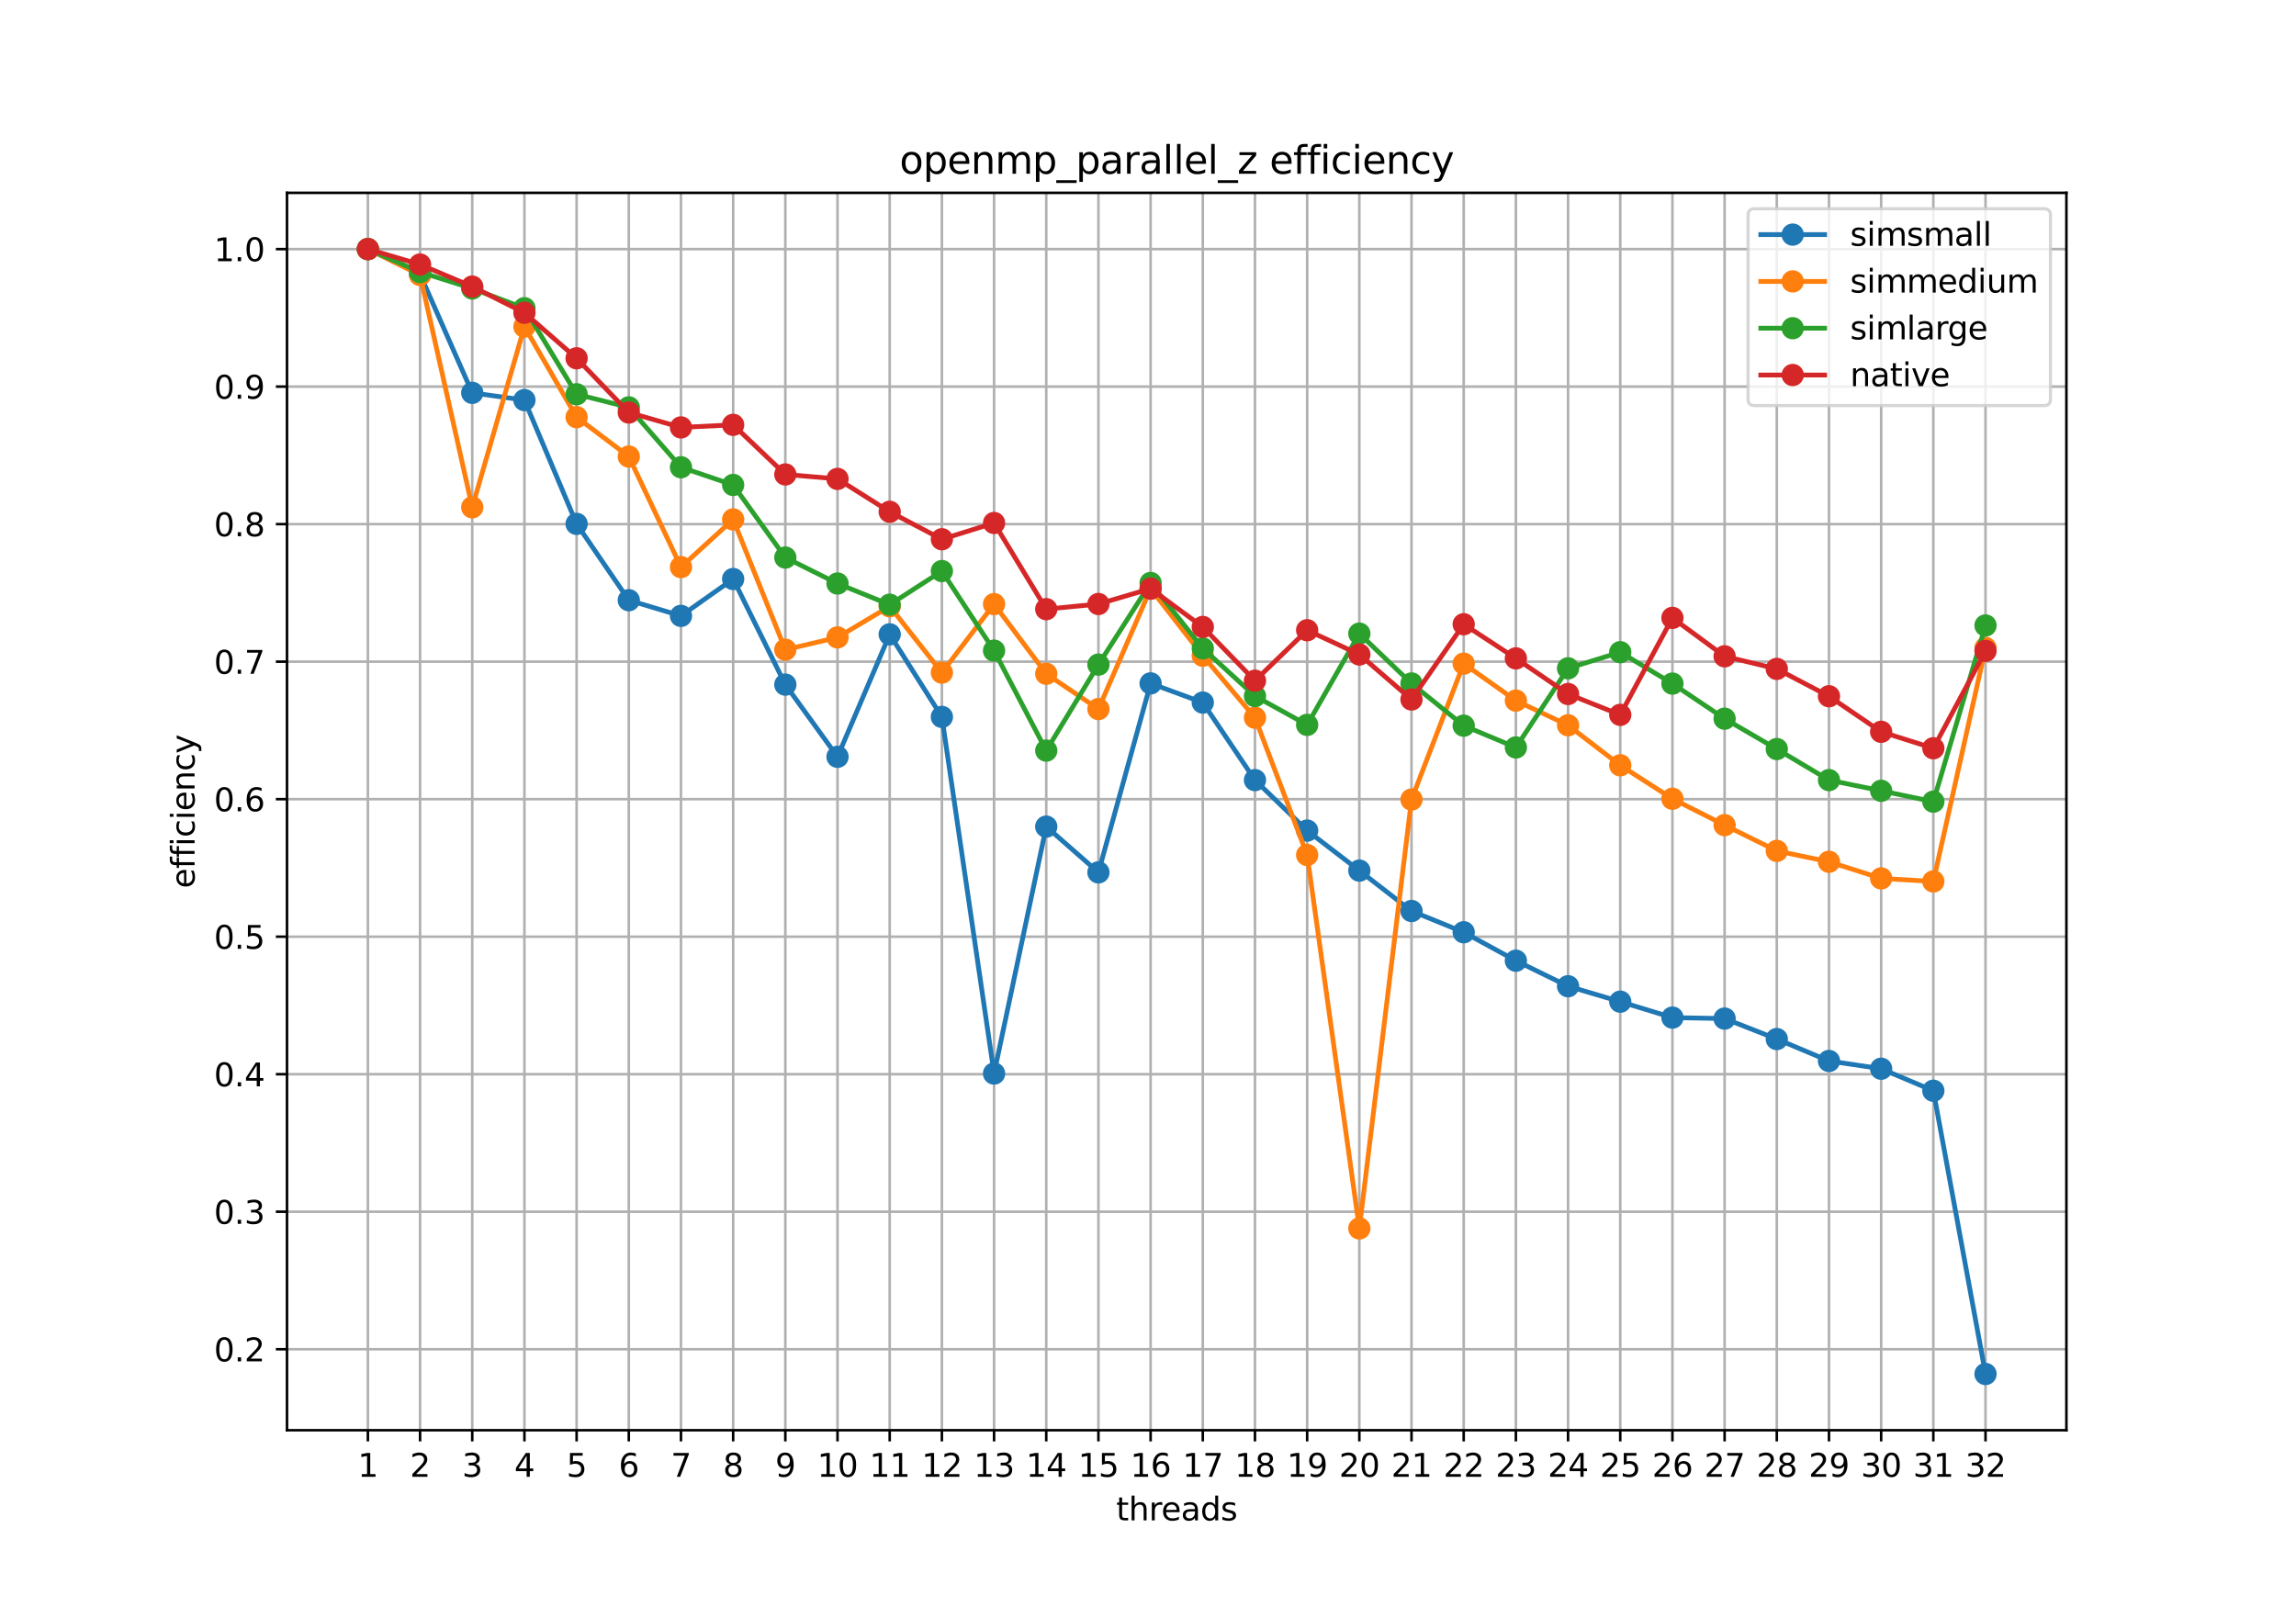<?xml version="1.0" encoding="utf-8" standalone="no"?>
<!DOCTYPE svg PUBLIC "-//W3C//DTD SVG 1.1//EN"
  "http://www.w3.org/Graphics/SVG/1.1/DTD/svg11.dtd">
<svg xmlns:xlink="http://www.w3.org/1999/xlink" width="720pt" height="504pt" viewBox="0 0 720 504" xmlns="http://www.w3.org/2000/svg" version="1.1">
 <defs>
  <style type="text/css">*{stroke-linejoin: round; stroke-linecap: butt}</style>
 </defs>
 <g id="figure_1">
  <g id="patch_1">
   <path d="M 0 504 
L 720 504 
L 720 0 
L 0 0 
z
" style="fill: #ffffff"/>
  </g>
  <g id="axes_1">
   <g id="patch_2">
    <path d="M 90 448.56 
L 648 448.56 
L 648 60.48 
L 90 60.48 
z
" style="fill: #ffffff"/>
   </g>
   <g id="matplotlib.axis_1">
    <g id="xtick_1">
     <g id="line2d_1">
      <path d="M 115.364 448.56 
L 115.364 60.48 
" clip-path="url(#p478e86d574)" style="fill: none; stroke: #b0b0b0; stroke-width: 0.8; stroke-linecap: square"/>
     </g>
     <g id="line2d_2">
      <defs>
       <path id="m0711bedc54" d="M 0 0 
L 0 3.5 
" style="stroke: #000000; stroke-width: 0.8"/>
      </defs>
      <g>
       <use xlink:href="#m0711bedc54" x="115.364" y="448.56" style="stroke: #000000; stroke-width: 0.8"/>
      </g>
     </g>
     <g id="text_1">
      <!-- 1 -->
      <g transform="translate(112.182 463.158)scale(0.1 -0.1)">
       <defs>
        <path id="DejaVuSans-31" d="M 794 531 
L 1825 531 
L 1825 4091 
L 703 3866 
L 703 4441 
L 1819 4666 
L 2450 4666 
L 2450 531 
L 3481 531 
L 3481 0 
L 794 0 
L 794 531 
z
" transform="scale(0.016)"/>
       </defs>
       <use xlink:href="#DejaVuSans-31"/>
      </g>
     </g>
    </g>
    <g id="xtick_2">
     <g id="line2d_3">
      <path d="M 131.727 448.56 
L 131.727 60.48 
" clip-path="url(#p478e86d574)" style="fill: none; stroke: #b0b0b0; stroke-width: 0.8; stroke-linecap: square"/>
     </g>
     <g id="line2d_4">
      <g>
       <use xlink:href="#m0711bedc54" x="131.727" y="448.56" style="stroke: #000000; stroke-width: 0.8"/>
      </g>
     </g>
     <g id="text_2">
      <!-- 2 -->
      <g transform="translate(128.546 463.158)scale(0.1 -0.1)">
       <defs>
        <path id="DejaVuSans-32" d="M 1228 531 
L 3431 531 
L 3431 0 
L 469 0 
L 469 531 
Q 828 903 1448 1529 
Q 2069 2156 2228 2338 
Q 2531 2678 2651 2914 
Q 2772 3150 2772 3378 
Q 2772 3750 2511 3984 
Q 2250 4219 1831 4219 
Q 1534 4219 1204 4116 
Q 875 4013 500 3803 
L 500 4441 
Q 881 4594 1212 4672 
Q 1544 4750 1819 4750 
Q 2544 4750 2975 4387 
Q 3406 4025 3406 3419 
Q 3406 3131 3298 2873 
Q 3191 2616 2906 2266 
Q 2828 2175 2409 1742 
Q 1991 1309 1228 531 
z
" transform="scale(0.016)"/>
       </defs>
       <use xlink:href="#DejaVuSans-32"/>
      </g>
     </g>
    </g>
    <g id="xtick_3">
     <g id="line2d_5">
      <path d="M 148.091 448.56 
L 148.091 60.48 
" clip-path="url(#p478e86d574)" style="fill: none; stroke: #b0b0b0; stroke-width: 0.8; stroke-linecap: square"/>
     </g>
     <g id="line2d_6">
      <g>
       <use xlink:href="#m0711bedc54" x="148.091" y="448.56" style="stroke: #000000; stroke-width: 0.8"/>
      </g>
     </g>
     <g id="text_3">
      <!-- 3 -->
      <g transform="translate(144.91 463.158)scale(0.1 -0.1)">
       <defs>
        <path id="DejaVuSans-33" d="M 2597 2516 
Q 3050 2419 3304 2112 
Q 3559 1806 3559 1356 
Q 3559 666 3084 287 
Q 2609 -91 1734 -91 
Q 1441 -91 1130 -33 
Q 819 25 488 141 
L 488 750 
Q 750 597 1062 519 
Q 1375 441 1716 441 
Q 2309 441 2620 675 
Q 2931 909 2931 1356 
Q 2931 1769 2642 2001 
Q 2353 2234 1838 2234 
L 1294 2234 
L 1294 2753 
L 1863 2753 
Q 2328 2753 2575 2939 
Q 2822 3125 2822 3475 
Q 2822 3834 2567 4026 
Q 2313 4219 1838 4219 
Q 1578 4219 1281 4162 
Q 984 4106 628 3988 
L 628 4550 
Q 988 4650 1302 4700 
Q 1616 4750 1894 4750 
Q 2613 4750 3031 4423 
Q 3450 4097 3450 3541 
Q 3450 3153 3228 2886 
Q 3006 2619 2597 2516 
z
" transform="scale(0.016)"/>
       </defs>
       <use xlink:href="#DejaVuSans-33"/>
      </g>
     </g>
    </g>
    <g id="xtick_4">
     <g id="line2d_7">
      <path d="M 164.455 448.56 
L 164.455 60.48 
" clip-path="url(#p478e86d574)" style="fill: none; stroke: #b0b0b0; stroke-width: 0.8; stroke-linecap: square"/>
     </g>
     <g id="line2d_8">
      <g>
       <use xlink:href="#m0711bedc54" x="164.455" y="448.56" style="stroke: #000000; stroke-width: 0.8"/>
      </g>
     </g>
     <g id="text_4">
      <!-- 4 -->
      <g transform="translate(161.273 463.158)scale(0.1 -0.1)">
       <defs>
        <path id="DejaVuSans-34" d="M 2419 4116 
L 825 1625 
L 2419 1625 
L 2419 4116 
z
M 2253 4666 
L 3047 4666 
L 3047 1625 
L 3713 1625 
L 3713 1100 
L 3047 1100 
L 3047 0 
L 2419 0 
L 2419 1100 
L 313 1100 
L 313 1709 
L 2253 4666 
z
" transform="scale(0.016)"/>
       </defs>
       <use xlink:href="#DejaVuSans-34"/>
      </g>
     </g>
    </g>
    <g id="xtick_5">
     <g id="line2d_9">
      <path d="M 180.818 448.56 
L 180.818 60.48 
" clip-path="url(#p478e86d574)" style="fill: none; stroke: #b0b0b0; stroke-width: 0.8; stroke-linecap: square"/>
     </g>
     <g id="line2d_10">
      <g>
       <use xlink:href="#m0711bedc54" x="180.818" y="448.56" style="stroke: #000000; stroke-width: 0.8"/>
      </g>
     </g>
     <g id="text_5">
      <!-- 5 -->
      <g transform="translate(177.637 463.158)scale(0.1 -0.1)">
       <defs>
        <path id="DejaVuSans-35" d="M 691 4666 
L 3169 4666 
L 3169 4134 
L 1269 4134 
L 1269 2991 
Q 1406 3038 1543 3061 
Q 1681 3084 1819 3084 
Q 2600 3084 3056 2656 
Q 3513 2228 3513 1497 
Q 3513 744 3044 326 
Q 2575 -91 1722 -91 
Q 1428 -91 1123 -41 
Q 819 9 494 109 
L 494 744 
Q 775 591 1075 516 
Q 1375 441 1709 441 
Q 2250 441 2565 725 
Q 2881 1009 2881 1497 
Q 2881 1984 2565 2268 
Q 2250 2553 1709 2553 
Q 1456 2553 1204 2497 
Q 953 2441 691 2322 
L 691 4666 
z
" transform="scale(0.016)"/>
       </defs>
       <use xlink:href="#DejaVuSans-35"/>
      </g>
     </g>
    </g>
    <g id="xtick_6">
     <g id="line2d_11">
      <path d="M 197.182 448.56 
L 197.182 60.48 
" clip-path="url(#p478e86d574)" style="fill: none; stroke: #b0b0b0; stroke-width: 0.8; stroke-linecap: square"/>
     </g>
     <g id="line2d_12">
      <g>
       <use xlink:href="#m0711bedc54" x="197.182" y="448.56" style="stroke: #000000; stroke-width: 0.8"/>
      </g>
     </g>
     <g id="text_6">
      <!-- 6 -->
      <g transform="translate(194.001 463.158)scale(0.1 -0.1)">
       <defs>
        <path id="DejaVuSans-36" d="M 2113 2584 
Q 1688 2584 1439 2293 
Q 1191 2003 1191 1497 
Q 1191 994 1439 701 
Q 1688 409 2113 409 
Q 2538 409 2786 701 
Q 3034 994 3034 1497 
Q 3034 2003 2786 2293 
Q 2538 2584 2113 2584 
z
M 3366 4563 
L 3366 3988 
Q 3128 4100 2886 4159 
Q 2644 4219 2406 4219 
Q 1781 4219 1451 3797 
Q 1122 3375 1075 2522 
Q 1259 2794 1537 2939 
Q 1816 3084 2150 3084 
Q 2853 3084 3261 2657 
Q 3669 2231 3669 1497 
Q 3669 778 3244 343 
Q 2819 -91 2113 -91 
Q 1303 -91 875 529 
Q 447 1150 447 2328 
Q 447 3434 972 4092 
Q 1497 4750 2381 4750 
Q 2619 4750 2861 4703 
Q 3103 4656 3366 4563 
z
" transform="scale(0.016)"/>
       </defs>
       <use xlink:href="#DejaVuSans-36"/>
      </g>
     </g>
    </g>
    <g id="xtick_7">
     <g id="line2d_13">
      <path d="M 213.545 448.56 
L 213.545 60.48 
" clip-path="url(#p478e86d574)" style="fill: none; stroke: #b0b0b0; stroke-width: 0.8; stroke-linecap: square"/>
     </g>
     <g id="line2d_14">
      <g>
       <use xlink:href="#m0711bedc54" x="213.545" y="448.56" style="stroke: #000000; stroke-width: 0.8"/>
      </g>
     </g>
     <g id="text_7">
      <!-- 7 -->
      <g transform="translate(210.364 463.158)scale(0.1 -0.1)">
       <defs>
        <path id="DejaVuSans-37" d="M 525 4666 
L 3525 4666 
L 3525 4397 
L 1831 0 
L 1172 0 
L 2766 4134 
L 525 4134 
L 525 4666 
z
" transform="scale(0.016)"/>
       </defs>
       <use xlink:href="#DejaVuSans-37"/>
      </g>
     </g>
    </g>
    <g id="xtick_8">
     <g id="line2d_15">
      <path d="M 229.909 448.56 
L 229.909 60.48 
" clip-path="url(#p478e86d574)" style="fill: none; stroke: #b0b0b0; stroke-width: 0.8; stroke-linecap: square"/>
     </g>
     <g id="line2d_16">
      <g>
       <use xlink:href="#m0711bedc54" x="229.909" y="448.56" style="stroke: #000000; stroke-width: 0.8"/>
      </g>
     </g>
     <g id="text_8">
      <!-- 8 -->
      <g transform="translate(226.728 463.158)scale(0.1 -0.1)">
       <defs>
        <path id="DejaVuSans-38" d="M 2034 2216 
Q 1584 2216 1326 1975 
Q 1069 1734 1069 1313 
Q 1069 891 1326 650 
Q 1584 409 2034 409 
Q 2484 409 2743 651 
Q 3003 894 3003 1313 
Q 3003 1734 2745 1975 
Q 2488 2216 2034 2216 
z
M 1403 2484 
Q 997 2584 770 2862 
Q 544 3141 544 3541 
Q 544 4100 942 4425 
Q 1341 4750 2034 4750 
Q 2731 4750 3128 4425 
Q 3525 4100 3525 3541 
Q 3525 3141 3298 2862 
Q 3072 2584 2669 2484 
Q 3125 2378 3379 2068 
Q 3634 1759 3634 1313 
Q 3634 634 3220 271 
Q 2806 -91 2034 -91 
Q 1263 -91 848 271 
Q 434 634 434 1313 
Q 434 1759 690 2068 
Q 947 2378 1403 2484 
z
M 1172 3481 
Q 1172 3119 1398 2916 
Q 1625 2713 2034 2713 
Q 2441 2713 2670 2916 
Q 2900 3119 2900 3481 
Q 2900 3844 2670 4047 
Q 2441 4250 2034 4250 
Q 1625 4250 1398 4047 
Q 1172 3844 1172 3481 
z
" transform="scale(0.016)"/>
       </defs>
       <use xlink:href="#DejaVuSans-38"/>
      </g>
     </g>
    </g>
    <g id="xtick_9">
     <g id="line2d_17">
      <path d="M 246.273 448.56 
L 246.273 60.48 
" clip-path="url(#p478e86d574)" style="fill: none; stroke: #b0b0b0; stroke-width: 0.8; stroke-linecap: square"/>
     </g>
     <g id="line2d_18">
      <g>
       <use xlink:href="#m0711bedc54" x="246.273" y="448.56" style="stroke: #000000; stroke-width: 0.8"/>
      </g>
     </g>
     <g id="text_9">
      <!-- 9 -->
      <g transform="translate(243.091 463.158)scale(0.1 -0.1)">
       <defs>
        <path id="DejaVuSans-39" d="M 703 97 
L 703 672 
Q 941 559 1184 500 
Q 1428 441 1663 441 
Q 2288 441 2617 861 
Q 2947 1281 2994 2138 
Q 2813 1869 2534 1725 
Q 2256 1581 1919 1581 
Q 1219 1581 811 2004 
Q 403 2428 403 3163 
Q 403 3881 828 4315 
Q 1253 4750 1959 4750 
Q 2769 4750 3195 4129 
Q 3622 3509 3622 2328 
Q 3622 1225 3098 567 
Q 2575 -91 1691 -91 
Q 1453 -91 1209 -44 
Q 966 3 703 97 
z
M 1959 2075 
Q 2384 2075 2632 2365 
Q 2881 2656 2881 3163 
Q 2881 3666 2632 3958 
Q 2384 4250 1959 4250 
Q 1534 4250 1286 3958 
Q 1038 3666 1038 3163 
Q 1038 2656 1286 2365 
Q 1534 2075 1959 2075 
z
" transform="scale(0.016)"/>
       </defs>
       <use xlink:href="#DejaVuSans-39"/>
      </g>
     </g>
    </g>
    <g id="xtick_10">
     <g id="line2d_19">
      <path d="M 262.636 448.56 
L 262.636 60.48 
" clip-path="url(#p478e86d574)" style="fill: none; stroke: #b0b0b0; stroke-width: 0.8; stroke-linecap: square"/>
     </g>
     <g id="line2d_20">
      <g>
       <use xlink:href="#m0711bedc54" x="262.636" y="448.56" style="stroke: #000000; stroke-width: 0.8"/>
      </g>
     </g>
     <g id="text_10">
      <!-- 10 -->
      <g transform="translate(256.274 463.158)scale(0.1 -0.1)">
       <defs>
        <path id="DejaVuSans-30" d="M 2034 4250 
Q 1547 4250 1301 3770 
Q 1056 3291 1056 2328 
Q 1056 1369 1301 889 
Q 1547 409 2034 409 
Q 2525 409 2770 889 
Q 3016 1369 3016 2328 
Q 3016 3291 2770 3770 
Q 2525 4250 2034 4250 
z
M 2034 4750 
Q 2819 4750 3233 4129 
Q 3647 3509 3647 2328 
Q 3647 1150 3233 529 
Q 2819 -91 2034 -91 
Q 1250 -91 836 529 
Q 422 1150 422 2328 
Q 422 3509 836 4129 
Q 1250 4750 2034 4750 
z
" transform="scale(0.016)"/>
       </defs>
       <use xlink:href="#DejaVuSans-31"/>
       <use xlink:href="#DejaVuSans-30" x="63.623"/>
      </g>
     </g>
    </g>
    <g id="xtick_11">
     <g id="line2d_21">
      <path d="M 279 448.56 
L 279 60.48 
" clip-path="url(#p478e86d574)" style="fill: none; stroke: #b0b0b0; stroke-width: 0.8; stroke-linecap: square"/>
     </g>
     <g id="line2d_22">
      <g>
       <use xlink:href="#m0711bedc54" x="279" y="448.56" style="stroke: #000000; stroke-width: 0.8"/>
      </g>
     </g>
     <g id="text_11">
      <!-- 11 -->
      <g transform="translate(272.637 463.158)scale(0.1 -0.1)">
       <use xlink:href="#DejaVuSans-31"/>
       <use xlink:href="#DejaVuSans-31" x="63.623"/>
      </g>
     </g>
    </g>
    <g id="xtick_12">
     <g id="line2d_23">
      <path d="M 295.364 448.56 
L 295.364 60.48 
" clip-path="url(#p478e86d574)" style="fill: none; stroke: #b0b0b0; stroke-width: 0.8; stroke-linecap: square"/>
     </g>
     <g id="line2d_24">
      <g>
       <use xlink:href="#m0711bedc54" x="295.364" y="448.56" style="stroke: #000000; stroke-width: 0.8"/>
      </g>
     </g>
     <g id="text_12">
      <!-- 12 -->
      <g transform="translate(289.001 463.158)scale(0.1 -0.1)">
       <use xlink:href="#DejaVuSans-31"/>
       <use xlink:href="#DejaVuSans-32" x="63.623"/>
      </g>
     </g>
    </g>
    <g id="xtick_13">
     <g id="line2d_25">
      <path d="M 311.727 448.56 
L 311.727 60.48 
" clip-path="url(#p478e86d574)" style="fill: none; stroke: #b0b0b0; stroke-width: 0.8; stroke-linecap: square"/>
     </g>
     <g id="line2d_26">
      <g>
       <use xlink:href="#m0711bedc54" x="311.727" y="448.56" style="stroke: #000000; stroke-width: 0.8"/>
      </g>
     </g>
     <g id="text_13">
      <!-- 13 -->
      <g transform="translate(305.365 463.158)scale(0.1 -0.1)">
       <use xlink:href="#DejaVuSans-31"/>
       <use xlink:href="#DejaVuSans-33" x="63.623"/>
      </g>
     </g>
    </g>
    <g id="xtick_14">
     <g id="line2d_27">
      <path d="M 328.091 448.56 
L 328.091 60.48 
" clip-path="url(#p478e86d574)" style="fill: none; stroke: #b0b0b0; stroke-width: 0.8; stroke-linecap: square"/>
     </g>
     <g id="line2d_28">
      <g>
       <use xlink:href="#m0711bedc54" x="328.091" y="448.56" style="stroke: #000000; stroke-width: 0.8"/>
      </g>
     </g>
     <g id="text_14">
      <!-- 14 -->
      <g transform="translate(321.728 463.158)scale(0.1 -0.1)">
       <use xlink:href="#DejaVuSans-31"/>
       <use xlink:href="#DejaVuSans-34" x="63.623"/>
      </g>
     </g>
    </g>
    <g id="xtick_15">
     <g id="line2d_29">
      <path d="M 344.455 448.56 
L 344.455 60.48 
" clip-path="url(#p478e86d574)" style="fill: none; stroke: #b0b0b0; stroke-width: 0.8; stroke-linecap: square"/>
     </g>
     <g id="line2d_30">
      <g>
       <use xlink:href="#m0711bedc54" x="344.455" y="448.56" style="stroke: #000000; stroke-width: 0.8"/>
      </g>
     </g>
     <g id="text_15">
      <!-- 15 -->
      <g transform="translate(338.092 463.158)scale(0.1 -0.1)">
       <use xlink:href="#DejaVuSans-31"/>
       <use xlink:href="#DejaVuSans-35" x="63.623"/>
      </g>
     </g>
    </g>
    <g id="xtick_16">
     <g id="line2d_31">
      <path d="M 360.818 448.56 
L 360.818 60.48 
" clip-path="url(#p478e86d574)" style="fill: none; stroke: #b0b0b0; stroke-width: 0.8; stroke-linecap: square"/>
     </g>
     <g id="line2d_32">
      <g>
       <use xlink:href="#m0711bedc54" x="360.818" y="448.56" style="stroke: #000000; stroke-width: 0.8"/>
      </g>
     </g>
     <g id="text_16">
      <!-- 16 -->
      <g transform="translate(354.456 463.158)scale(0.1 -0.1)">
       <use xlink:href="#DejaVuSans-31"/>
       <use xlink:href="#DejaVuSans-36" x="63.623"/>
      </g>
     </g>
    </g>
    <g id="xtick_17">
     <g id="line2d_33">
      <path d="M 377.182 448.56 
L 377.182 60.48 
" clip-path="url(#p478e86d574)" style="fill: none; stroke: #b0b0b0; stroke-width: 0.8; stroke-linecap: square"/>
     </g>
     <g id="line2d_34">
      <g>
       <use xlink:href="#m0711bedc54" x="377.182" y="448.56" style="stroke: #000000; stroke-width: 0.8"/>
      </g>
     </g>
     <g id="text_17">
      <!-- 17 -->
      <g transform="translate(370.819 463.158)scale(0.1 -0.1)">
       <use xlink:href="#DejaVuSans-31"/>
       <use xlink:href="#DejaVuSans-37" x="63.623"/>
      </g>
     </g>
    </g>
    <g id="xtick_18">
     <g id="line2d_35">
      <path d="M 393.545 448.56 
L 393.545 60.48 
" clip-path="url(#p478e86d574)" style="fill: none; stroke: #b0b0b0; stroke-width: 0.8; stroke-linecap: square"/>
     </g>
     <g id="line2d_36">
      <g>
       <use xlink:href="#m0711bedc54" x="393.545" y="448.56" style="stroke: #000000; stroke-width: 0.8"/>
      </g>
     </g>
     <g id="text_18">
      <!-- 18 -->
      <g transform="translate(387.183 463.158)scale(0.1 -0.1)">
       <use xlink:href="#DejaVuSans-31"/>
       <use xlink:href="#DejaVuSans-38" x="63.623"/>
      </g>
     </g>
    </g>
    <g id="xtick_19">
     <g id="line2d_37">
      <path d="M 409.909 448.56 
L 409.909 60.48 
" clip-path="url(#p478e86d574)" style="fill: none; stroke: #b0b0b0; stroke-width: 0.8; stroke-linecap: square"/>
     </g>
     <g id="line2d_38">
      <g>
       <use xlink:href="#m0711bedc54" x="409.909" y="448.56" style="stroke: #000000; stroke-width: 0.8"/>
      </g>
     </g>
     <g id="text_19">
      <!-- 19 -->
      <g transform="translate(403.547 463.158)scale(0.1 -0.1)">
       <use xlink:href="#DejaVuSans-31"/>
       <use xlink:href="#DejaVuSans-39" x="63.623"/>
      </g>
     </g>
    </g>
    <g id="xtick_20">
     <g id="line2d_39">
      <path d="M 426.273 448.56 
L 426.273 60.48 
" clip-path="url(#p478e86d574)" style="fill: none; stroke: #b0b0b0; stroke-width: 0.8; stroke-linecap: square"/>
     </g>
     <g id="line2d_40">
      <g>
       <use xlink:href="#m0711bedc54" x="426.273" y="448.56" style="stroke: #000000; stroke-width: 0.8"/>
      </g>
     </g>
     <g id="text_20">
      <!-- 20 -->
      <g transform="translate(419.91 463.158)scale(0.1 -0.1)">
       <use xlink:href="#DejaVuSans-32"/>
       <use xlink:href="#DejaVuSans-30" x="63.623"/>
      </g>
     </g>
    </g>
    <g id="xtick_21">
     <g id="line2d_41">
      <path d="M 442.636 448.56 
L 442.636 60.48 
" clip-path="url(#p478e86d574)" style="fill: none; stroke: #b0b0b0; stroke-width: 0.8; stroke-linecap: square"/>
     </g>
     <g id="line2d_42">
      <g>
       <use xlink:href="#m0711bedc54" x="442.636" y="448.56" style="stroke: #000000; stroke-width: 0.8"/>
      </g>
     </g>
     <g id="text_21">
      <!-- 21 -->
      <g transform="translate(436.274 463.158)scale(0.1 -0.1)">
       <use xlink:href="#DejaVuSans-32"/>
       <use xlink:href="#DejaVuSans-31" x="63.623"/>
      </g>
     </g>
    </g>
    <g id="xtick_22">
     <g id="line2d_43">
      <path d="M 459 448.56 
L 459 60.48 
" clip-path="url(#p478e86d574)" style="fill: none; stroke: #b0b0b0; stroke-width: 0.8; stroke-linecap: square"/>
     </g>
     <g id="line2d_44">
      <g>
       <use xlink:href="#m0711bedc54" x="459" y="448.56" style="stroke: #000000; stroke-width: 0.8"/>
      </g>
     </g>
     <g id="text_22">
      <!-- 22 -->
      <g transform="translate(452.637 463.158)scale(0.1 -0.1)">
       <use xlink:href="#DejaVuSans-32"/>
       <use xlink:href="#DejaVuSans-32" x="63.623"/>
      </g>
     </g>
    </g>
    <g id="xtick_23">
     <g id="line2d_45">
      <path d="M 475.364 448.56 
L 475.364 60.48 
" clip-path="url(#p478e86d574)" style="fill: none; stroke: #b0b0b0; stroke-width: 0.8; stroke-linecap: square"/>
     </g>
     <g id="line2d_46">
      <g>
       <use xlink:href="#m0711bedc54" x="475.364" y="448.56" style="stroke: #000000; stroke-width: 0.8"/>
      </g>
     </g>
     <g id="text_23">
      <!-- 23 -->
      <g transform="translate(469.001 463.158)scale(0.1 -0.1)">
       <use xlink:href="#DejaVuSans-32"/>
       <use xlink:href="#DejaVuSans-33" x="63.623"/>
      </g>
     </g>
    </g>
    <g id="xtick_24">
     <g id="line2d_47">
      <path d="M 491.727 448.56 
L 491.727 60.48 
" clip-path="url(#p478e86d574)" style="fill: none; stroke: #b0b0b0; stroke-width: 0.8; stroke-linecap: square"/>
     </g>
     <g id="line2d_48">
      <g>
       <use xlink:href="#m0711bedc54" x="491.727" y="448.56" style="stroke: #000000; stroke-width: 0.8"/>
      </g>
     </g>
     <g id="text_24">
      <!-- 24 -->
      <g transform="translate(485.365 463.158)scale(0.1 -0.1)">
       <use xlink:href="#DejaVuSans-32"/>
       <use xlink:href="#DejaVuSans-34" x="63.623"/>
      </g>
     </g>
    </g>
    <g id="xtick_25">
     <g id="line2d_49">
      <path d="M 508.091 448.56 
L 508.091 60.48 
" clip-path="url(#p478e86d574)" style="fill: none; stroke: #b0b0b0; stroke-width: 0.8; stroke-linecap: square"/>
     </g>
     <g id="line2d_50">
      <g>
       <use xlink:href="#m0711bedc54" x="508.091" y="448.56" style="stroke: #000000; stroke-width: 0.8"/>
      </g>
     </g>
     <g id="text_25">
      <!-- 25 -->
      <g transform="translate(501.728 463.158)scale(0.1 -0.1)">
       <use xlink:href="#DejaVuSans-32"/>
       <use xlink:href="#DejaVuSans-35" x="63.623"/>
      </g>
     </g>
    </g>
    <g id="xtick_26">
     <g id="line2d_51">
      <path d="M 524.455 448.56 
L 524.455 60.48 
" clip-path="url(#p478e86d574)" style="fill: none; stroke: #b0b0b0; stroke-width: 0.8; stroke-linecap: square"/>
     </g>
     <g id="line2d_52">
      <g>
       <use xlink:href="#m0711bedc54" x="524.455" y="448.56" style="stroke: #000000; stroke-width: 0.8"/>
      </g>
     </g>
     <g id="text_26">
      <!-- 26 -->
      <g transform="translate(518.092 463.158)scale(0.1 -0.1)">
       <use xlink:href="#DejaVuSans-32"/>
       <use xlink:href="#DejaVuSans-36" x="63.623"/>
      </g>
     </g>
    </g>
    <g id="xtick_27">
     <g id="line2d_53">
      <path d="M 540.818 448.56 
L 540.818 60.48 
" clip-path="url(#p478e86d574)" style="fill: none; stroke: #b0b0b0; stroke-width: 0.8; stroke-linecap: square"/>
     </g>
     <g id="line2d_54">
      <g>
       <use xlink:href="#m0711bedc54" x="540.818" y="448.56" style="stroke: #000000; stroke-width: 0.8"/>
      </g>
     </g>
     <g id="text_27">
      <!-- 27 -->
      <g transform="translate(534.456 463.158)scale(0.1 -0.1)">
       <use xlink:href="#DejaVuSans-32"/>
       <use xlink:href="#DejaVuSans-37" x="63.623"/>
      </g>
     </g>
    </g>
    <g id="xtick_28">
     <g id="line2d_55">
      <path d="M 557.182 448.56 
L 557.182 60.48 
" clip-path="url(#p478e86d574)" style="fill: none; stroke: #b0b0b0; stroke-width: 0.8; stroke-linecap: square"/>
     </g>
     <g id="line2d_56">
      <g>
       <use xlink:href="#m0711bedc54" x="557.182" y="448.56" style="stroke: #000000; stroke-width: 0.8"/>
      </g>
     </g>
     <g id="text_28">
      <!-- 28 -->
      <g transform="translate(550.819 463.158)scale(0.1 -0.1)">
       <use xlink:href="#DejaVuSans-32"/>
       <use xlink:href="#DejaVuSans-38" x="63.623"/>
      </g>
     </g>
    </g>
    <g id="xtick_29">
     <g id="line2d_57">
      <path d="M 573.545 448.56 
L 573.545 60.48 
" clip-path="url(#p478e86d574)" style="fill: none; stroke: #b0b0b0; stroke-width: 0.8; stroke-linecap: square"/>
     </g>
     <g id="line2d_58">
      <g>
       <use xlink:href="#m0711bedc54" x="573.545" y="448.56" style="stroke: #000000; stroke-width: 0.8"/>
      </g>
     </g>
     <g id="text_29">
      <!-- 29 -->
      <g transform="translate(567.183 463.158)scale(0.1 -0.1)">
       <use xlink:href="#DejaVuSans-32"/>
       <use xlink:href="#DejaVuSans-39" x="63.623"/>
      </g>
     </g>
    </g>
    <g id="xtick_30">
     <g id="line2d_59">
      <path d="M 589.909 448.56 
L 589.909 60.48 
" clip-path="url(#p478e86d574)" style="fill: none; stroke: #b0b0b0; stroke-width: 0.8; stroke-linecap: square"/>
     </g>
     <g id="line2d_60">
      <g>
       <use xlink:href="#m0711bedc54" x="589.909" y="448.56" style="stroke: #000000; stroke-width: 0.8"/>
      </g>
     </g>
     <g id="text_30">
      <!-- 30 -->
      <g transform="translate(583.547 463.158)scale(0.1 -0.1)">
       <use xlink:href="#DejaVuSans-33"/>
       <use xlink:href="#DejaVuSans-30" x="63.623"/>
      </g>
     </g>
    </g>
    <g id="xtick_31">
     <g id="line2d_61">
      <path d="M 606.273 448.56 
L 606.273 60.48 
" clip-path="url(#p478e86d574)" style="fill: none; stroke: #b0b0b0; stroke-width: 0.8; stroke-linecap: square"/>
     </g>
     <g id="line2d_62">
      <g>
       <use xlink:href="#m0711bedc54" x="606.273" y="448.56" style="stroke: #000000; stroke-width: 0.8"/>
      </g>
     </g>
     <g id="text_31">
      <!-- 31 -->
      <g transform="translate(599.91 463.158)scale(0.1 -0.1)">
       <use xlink:href="#DejaVuSans-33"/>
       <use xlink:href="#DejaVuSans-31" x="63.623"/>
      </g>
     </g>
    </g>
    <g id="xtick_32">
     <g id="line2d_63">
      <path d="M 622.636 448.56 
L 622.636 60.48 
" clip-path="url(#p478e86d574)" style="fill: none; stroke: #b0b0b0; stroke-width: 0.8; stroke-linecap: square"/>
     </g>
     <g id="line2d_64">
      <g>
       <use xlink:href="#m0711bedc54" x="622.636" y="448.56" style="stroke: #000000; stroke-width: 0.8"/>
      </g>
     </g>
     <g id="text_32">
      <!-- 32 -->
      <g transform="translate(616.274 463.158)scale(0.1 -0.1)">
       <use xlink:href="#DejaVuSans-33"/>
       <use xlink:href="#DejaVuSans-32" x="63.623"/>
      </g>
     </g>
    </g>
    <g id="text_33">
     <!-- threads -->
     <g transform="translate(350.009 476.837)scale(0.1 -0.1)">
      <defs>
       <path id="DejaVuSans-74" d="M 1172 4494 
L 1172 3500 
L 2356 3500 
L 2356 3053 
L 1172 3053 
L 1172 1153 
Q 1172 725 1289 603 
Q 1406 481 1766 481 
L 2356 481 
L 2356 0 
L 1766 0 
Q 1100 0 847 248 
Q 594 497 594 1153 
L 594 3053 
L 172 3053 
L 172 3500 
L 594 3500 
L 594 4494 
L 1172 4494 
z
" transform="scale(0.016)"/>
       <path id="DejaVuSans-68" d="M 3513 2113 
L 3513 0 
L 2938 0 
L 2938 2094 
Q 2938 2591 2744 2837 
Q 2550 3084 2163 3084 
Q 1697 3084 1428 2787 
Q 1159 2491 1159 1978 
L 1159 0 
L 581 0 
L 581 4863 
L 1159 4863 
L 1159 2956 
Q 1366 3272 1645 3428 
Q 1925 3584 2291 3584 
Q 2894 3584 3203 3211 
Q 3513 2838 3513 2113 
z
" transform="scale(0.016)"/>
       <path id="DejaVuSans-72" d="M 2631 2963 
Q 2534 3019 2420 3045 
Q 2306 3072 2169 3072 
Q 1681 3072 1420 2755 
Q 1159 2438 1159 1844 
L 1159 0 
L 581 0 
L 581 3500 
L 1159 3500 
L 1159 2956 
Q 1341 3275 1631 3429 
Q 1922 3584 2338 3584 
Q 2397 3584 2469 3576 
Q 2541 3569 2628 3553 
L 2631 2963 
z
" transform="scale(0.016)"/>
       <path id="DejaVuSans-65" d="M 3597 1894 
L 3597 1613 
L 953 1613 
Q 991 1019 1311 708 
Q 1631 397 2203 397 
Q 2534 397 2845 478 
Q 3156 559 3463 722 
L 3463 178 
Q 3153 47 2828 -22 
Q 2503 -91 2169 -91 
Q 1331 -91 842 396 
Q 353 884 353 1716 
Q 353 2575 817 3079 
Q 1281 3584 2069 3584 
Q 2775 3584 3186 3129 
Q 3597 2675 3597 1894 
z
M 3022 2063 
Q 3016 2534 2758 2815 
Q 2500 3097 2075 3097 
Q 1594 3097 1305 2825 
Q 1016 2553 972 2059 
L 3022 2063 
z
" transform="scale(0.016)"/>
       <path id="DejaVuSans-61" d="M 2194 1759 
Q 1497 1759 1228 1600 
Q 959 1441 959 1056 
Q 959 750 1161 570 
Q 1363 391 1709 391 
Q 2188 391 2477 730 
Q 2766 1069 2766 1631 
L 2766 1759 
L 2194 1759 
z
M 3341 1997 
L 3341 0 
L 2766 0 
L 2766 531 
Q 2569 213 2275 61 
Q 1981 -91 1556 -91 
Q 1019 -91 701 211 
Q 384 513 384 1019 
Q 384 1609 779 1909 
Q 1175 2209 1959 2209 
L 2766 2209 
L 2766 2266 
Q 2766 2663 2505 2880 
Q 2244 3097 1772 3097 
Q 1472 3097 1187 3025 
Q 903 2953 641 2809 
L 641 3341 
Q 956 3463 1253 3523 
Q 1550 3584 1831 3584 
Q 2591 3584 2966 3190 
Q 3341 2797 3341 1997 
z
" transform="scale(0.016)"/>
       <path id="DejaVuSans-64" d="M 2906 2969 
L 2906 4863 
L 3481 4863 
L 3481 0 
L 2906 0 
L 2906 525 
Q 2725 213 2448 61 
Q 2172 -91 1784 -91 
Q 1150 -91 751 415 
Q 353 922 353 1747 
Q 353 2572 751 3078 
Q 1150 3584 1784 3584 
Q 2172 3584 2448 3432 
Q 2725 3281 2906 2969 
z
M 947 1747 
Q 947 1113 1208 752 
Q 1469 391 1925 391 
Q 2381 391 2643 752 
Q 2906 1113 2906 1747 
Q 2906 2381 2643 2742 
Q 2381 3103 1925 3103 
Q 1469 3103 1208 2742 
Q 947 2381 947 1747 
z
" transform="scale(0.016)"/>
       <path id="DejaVuSans-73" d="M 2834 3397 
L 2834 2853 
Q 2591 2978 2328 3040 
Q 2066 3103 1784 3103 
Q 1356 3103 1142 2972 
Q 928 2841 928 2578 
Q 928 2378 1081 2264 
Q 1234 2150 1697 2047 
L 1894 2003 
Q 2506 1872 2764 1633 
Q 3022 1394 3022 966 
Q 3022 478 2636 193 
Q 2250 -91 1575 -91 
Q 1294 -91 989 -36 
Q 684 19 347 128 
L 347 722 
Q 666 556 975 473 
Q 1284 391 1588 391 
Q 1994 391 2212 530 
Q 2431 669 2431 922 
Q 2431 1156 2273 1281 
Q 2116 1406 1581 1522 
L 1381 1569 
Q 847 1681 609 1914 
Q 372 2147 372 2553 
Q 372 3047 722 3315 
Q 1072 3584 1716 3584 
Q 2034 3584 2315 3537 
Q 2597 3491 2834 3397 
z
" transform="scale(0.016)"/>
      </defs>
      <use xlink:href="#DejaVuSans-74"/>
      <use xlink:href="#DejaVuSans-68" x="39.209"/>
      <use xlink:href="#DejaVuSans-72" x="102.588"/>
      <use xlink:href="#DejaVuSans-65" x="141.451"/>
      <use xlink:href="#DejaVuSans-61" x="202.975"/>
      <use xlink:href="#DejaVuSans-64" x="264.254"/>
      <use xlink:href="#DejaVuSans-73" x="327.73"/>
     </g>
    </g>
   </g>
   <g id="matplotlib.axis_2">
    <g id="ytick_1">
     <g id="line2d_65">
      <path d="M 90 423.158 
L 648 423.158 
" clip-path="url(#p478e86d574)" style="fill: none; stroke: #b0b0b0; stroke-width: 0.8; stroke-linecap: square"/>
     </g>
     <g id="line2d_66">
      <defs>
       <path id="m9cae1f769d" d="M 0 0 
L -3.5 0 
" style="stroke: #000000; stroke-width: 0.8"/>
      </defs>
      <g>
       <use xlink:href="#m9cae1f769d" x="90" y="423.158" style="stroke: #000000; stroke-width: 0.8"/>
      </g>
     </g>
     <g id="text_34">
      <!-- 0.2 -->
      <g transform="translate(67.097 426.958)scale(0.1 -0.1)">
       <defs>
        <path id="DejaVuSans-2e" d="M 684 794 
L 1344 794 
L 1344 0 
L 684 0 
L 684 794 
z
" transform="scale(0.016)"/>
       </defs>
       <use xlink:href="#DejaVuSans-30"/>
       <use xlink:href="#DejaVuSans-2e" x="63.623"/>
       <use xlink:href="#DejaVuSans-32" x="95.41"/>
      </g>
     </g>
    </g>
    <g id="ytick_2">
     <g id="line2d_67">
      <path d="M 90 380.029 
L 648 380.029 
" clip-path="url(#p478e86d574)" style="fill: none; stroke: #b0b0b0; stroke-width: 0.8; stroke-linecap: square"/>
     </g>
     <g id="line2d_68">
      <g>
       <use xlink:href="#m9cae1f769d" x="90" y="380.029" style="stroke: #000000; stroke-width: 0.8"/>
      </g>
     </g>
     <g id="text_35">
      <!-- 0.3 -->
      <g transform="translate(67.097 383.828)scale(0.1 -0.1)">
       <use xlink:href="#DejaVuSans-30"/>
       <use xlink:href="#DejaVuSans-2e" x="63.623"/>
       <use xlink:href="#DejaVuSans-33" x="95.41"/>
      </g>
     </g>
    </g>
    <g id="ytick_3">
     <g id="line2d_69">
      <path d="M 90 336.899 
L 648 336.899 
" clip-path="url(#p478e86d574)" style="fill: none; stroke: #b0b0b0; stroke-width: 0.8; stroke-linecap: square"/>
     </g>
     <g id="line2d_70">
      <g>
       <use xlink:href="#m9cae1f769d" x="90" y="336.899" style="stroke: #000000; stroke-width: 0.8"/>
      </g>
     </g>
     <g id="text_36">
      <!-- 0.4 -->
      <g transform="translate(67.097 340.698)scale(0.1 -0.1)">
       <use xlink:href="#DejaVuSans-30"/>
       <use xlink:href="#DejaVuSans-2e" x="63.623"/>
       <use xlink:href="#DejaVuSans-34" x="95.41"/>
      </g>
     </g>
    </g>
    <g id="ytick_4">
     <g id="line2d_71">
      <path d="M 90 293.769 
L 648 293.769 
" clip-path="url(#p478e86d574)" style="fill: none; stroke: #b0b0b0; stroke-width: 0.8; stroke-linecap: square"/>
     </g>
     <g id="line2d_72">
      <g>
       <use xlink:href="#m9cae1f769d" x="90" y="293.769" style="stroke: #000000; stroke-width: 0.8"/>
      </g>
     </g>
     <g id="text_37">
      <!-- 0.5 -->
      <g transform="translate(67.097 297.568)scale(0.1 -0.1)">
       <use xlink:href="#DejaVuSans-30"/>
       <use xlink:href="#DejaVuSans-2e" x="63.623"/>
       <use xlink:href="#DejaVuSans-35" x="95.41"/>
      </g>
     </g>
    </g>
    <g id="ytick_5">
     <g id="line2d_73">
      <path d="M 90 250.639 
L 648 250.639 
" clip-path="url(#p478e86d574)" style="fill: none; stroke: #b0b0b0; stroke-width: 0.8; stroke-linecap: square"/>
     </g>
     <g id="line2d_74">
      <g>
       <use xlink:href="#m9cae1f769d" x="90" y="250.639" style="stroke: #000000; stroke-width: 0.8"/>
      </g>
     </g>
     <g id="text_38">
      <!-- 0.6 -->
      <g transform="translate(67.097 254.438)scale(0.1 -0.1)">
       <use xlink:href="#DejaVuSans-30"/>
       <use xlink:href="#DejaVuSans-2e" x="63.623"/>
       <use xlink:href="#DejaVuSans-36" x="95.41"/>
      </g>
     </g>
    </g>
    <g id="ytick_6">
     <g id="line2d_75">
      <path d="M 90 207.509 
L 648 207.509 
" clip-path="url(#p478e86d574)" style="fill: none; stroke: #b0b0b0; stroke-width: 0.8; stroke-linecap: square"/>
     </g>
     <g id="line2d_76">
      <g>
       <use xlink:href="#m9cae1f769d" x="90" y="207.509" style="stroke: #000000; stroke-width: 0.8"/>
      </g>
     </g>
     <g id="text_39">
      <!-- 0.7 -->
      <g transform="translate(67.097 211.309)scale(0.1 -0.1)">
       <use xlink:href="#DejaVuSans-30"/>
       <use xlink:href="#DejaVuSans-2e" x="63.623"/>
       <use xlink:href="#DejaVuSans-37" x="95.41"/>
      </g>
     </g>
    </g>
    <g id="ytick_7">
     <g id="line2d_77">
      <path d="M 90 164.38 
L 648 164.38 
" clip-path="url(#p478e86d574)" style="fill: none; stroke: #b0b0b0; stroke-width: 0.8; stroke-linecap: square"/>
     </g>
     <g id="line2d_78">
      <g>
       <use xlink:href="#m9cae1f769d" x="90" y="164.38" style="stroke: #000000; stroke-width: 0.8"/>
      </g>
     </g>
     <g id="text_40">
      <!-- 0.8 -->
      <g transform="translate(67.097 168.179)scale(0.1 -0.1)">
       <use xlink:href="#DejaVuSans-30"/>
       <use xlink:href="#DejaVuSans-2e" x="63.623"/>
       <use xlink:href="#DejaVuSans-38" x="95.41"/>
      </g>
     </g>
    </g>
    <g id="ytick_8">
     <g id="line2d_79">
      <path d="M 90 121.25 
L 648 121.25 
" clip-path="url(#p478e86d574)" style="fill: none; stroke: #b0b0b0; stroke-width: 0.8; stroke-linecap: square"/>
     </g>
     <g id="line2d_80">
      <g>
       <use xlink:href="#m9cae1f769d" x="90" y="121.25" style="stroke: #000000; stroke-width: 0.8"/>
      </g>
     </g>
     <g id="text_41">
      <!-- 0.9 -->
      <g transform="translate(67.097 125.049)scale(0.1 -0.1)">
       <use xlink:href="#DejaVuSans-30"/>
       <use xlink:href="#DejaVuSans-2e" x="63.623"/>
       <use xlink:href="#DejaVuSans-39" x="95.41"/>
      </g>
     </g>
    </g>
    <g id="ytick_9">
     <g id="line2d_81">
      <path d="M 90 78.12 
L 648 78.12 
" clip-path="url(#p478e86d574)" style="fill: none; stroke: #b0b0b0; stroke-width: 0.8; stroke-linecap: square"/>
     </g>
     <g id="line2d_82">
      <g>
       <use xlink:href="#m9cae1f769d" x="90" y="78.12" style="stroke: #000000; stroke-width: 0.8"/>
      </g>
     </g>
     <g id="text_42">
      <!-- 1.0 -->
      <g transform="translate(67.097 81.919)scale(0.1 -0.1)">
       <use xlink:href="#DejaVuSans-31"/>
       <use xlink:href="#DejaVuSans-2e" x="63.623"/>
       <use xlink:href="#DejaVuSans-30" x="95.41"/>
      </g>
     </g>
    </g>
    <g id="text_43">
     <!-- efficiency -->
     <g transform="translate(61.017 278.598)rotate(-90)scale(0.1 -0.1)">
      <defs>
       <path id="DejaVuSans-66" d="M 2375 4863 
L 2375 4384 
L 1825 4384 
Q 1516 4384 1395 4259 
Q 1275 4134 1275 3809 
L 1275 3500 
L 2222 3500 
L 2222 3053 
L 1275 3053 
L 1275 0 
L 697 0 
L 697 3053 
L 147 3053 
L 147 3500 
L 697 3500 
L 697 3744 
Q 697 4328 969 4595 
Q 1241 4863 1831 4863 
L 2375 4863 
z
" transform="scale(0.016)"/>
       <path id="DejaVuSans-69" d="M 603 3500 
L 1178 3500 
L 1178 0 
L 603 0 
L 603 3500 
z
M 603 4863 
L 1178 4863 
L 1178 4134 
L 603 4134 
L 603 4863 
z
" transform="scale(0.016)"/>
       <path id="DejaVuSans-63" d="M 3122 3366 
L 3122 2828 
Q 2878 2963 2633 3030 
Q 2388 3097 2138 3097 
Q 1578 3097 1268 2742 
Q 959 2388 959 1747 
Q 959 1106 1268 751 
Q 1578 397 2138 397 
Q 2388 397 2633 464 
Q 2878 531 3122 666 
L 3122 134 
Q 2881 22 2623 -34 
Q 2366 -91 2075 -91 
Q 1284 -91 818 406 
Q 353 903 353 1747 
Q 353 2603 823 3093 
Q 1294 3584 2113 3584 
Q 2378 3584 2631 3529 
Q 2884 3475 3122 3366 
z
" transform="scale(0.016)"/>
       <path id="DejaVuSans-6e" d="M 3513 2113 
L 3513 0 
L 2938 0 
L 2938 2094 
Q 2938 2591 2744 2837 
Q 2550 3084 2163 3084 
Q 1697 3084 1428 2787 
Q 1159 2491 1159 1978 
L 1159 0 
L 581 0 
L 581 3500 
L 1159 3500 
L 1159 2956 
Q 1366 3272 1645 3428 
Q 1925 3584 2291 3584 
Q 2894 3584 3203 3211 
Q 3513 2838 3513 2113 
z
" transform="scale(0.016)"/>
       <path id="DejaVuSans-79" d="M 2059 -325 
Q 1816 -950 1584 -1140 
Q 1353 -1331 966 -1331 
L 506 -1331 
L 506 -850 
L 844 -850 
Q 1081 -850 1212 -737 
Q 1344 -625 1503 -206 
L 1606 56 
L 191 3500 
L 800 3500 
L 1894 763 
L 2988 3500 
L 3597 3500 
L 2059 -325 
z
" transform="scale(0.016)"/>
      </defs>
      <use xlink:href="#DejaVuSans-65"/>
      <use xlink:href="#DejaVuSans-66" x="61.523"/>
      <use xlink:href="#DejaVuSans-66" x="96.729"/>
      <use xlink:href="#DejaVuSans-69" x="131.934"/>
      <use xlink:href="#DejaVuSans-63" x="159.717"/>
      <use xlink:href="#DejaVuSans-69" x="214.697"/>
      <use xlink:href="#DejaVuSans-65" x="242.48"/>
      <use xlink:href="#DejaVuSans-6e" x="304.004"/>
      <use xlink:href="#DejaVuSans-63" x="367.383"/>
      <use xlink:href="#DejaVuSans-79" x="422.363"/>
     </g>
    </g>
   </g>
   <g id="line2d_83">
    <path d="M 115.364 78.12 
L 131.727 86.03 
L 148.091 123.209 
L 164.455 125.479 
L 180.818 164.302 
L 197.182 188.241 
L 213.545 193.157 
L 229.909 181.598 
L 246.273 214.718 
L 262.636 237.353 
L 279 198.947 
L 295.364 224.843 
L 311.727 336.688 
L 328.091 259.254 
L 344.455 273.598 
L 360.818 214.329 
L 377.182 220.347 
L 393.545 244.663 
L 409.909 260.496 
L 426.273 273.05 
L 442.636 285.717 
L 459 292.381 
L 475.364 301.303 
L 491.727 309.312 
L 508.091 314.156 
L 524.455 319.147 
L 540.818 319.453 
L 557.182 325.878 
L 573.545 332.75 
L 589.909 335.185 
L 606.273 342.086 
L 622.636 430.92 
" clip-path="url(#p478e86d574)" style="fill: none; stroke: #1f77b4; stroke-width: 1.5; stroke-linecap: square"/>
    <defs>
     <path id="mb4bae44312" d="M 0 3 
C 0.796 3 1.559 2.684 2.121 2.121 
C 2.684 1.559 3 0.796 3 0 
C 3 -0.796 2.684 -1.559 2.121 -2.121 
C 1.559 -2.684 0.796 -3 0 -3 
C -0.796 -3 -1.559 -2.684 -2.121 -2.121 
C -2.684 -1.559 -3 -0.796 -3 0 
C -3 0.796 -2.684 1.559 -2.121 2.121 
C -1.559 2.684 -0.796 3 0 3 
z
" style="stroke: #1f77b4"/>
    </defs>
    <g clip-path="url(#p478e86d574)">
     <use xlink:href="#mb4bae44312" x="115.364" y="78.12" style="fill: #1f77b4; stroke: #1f77b4"/>
     <use xlink:href="#mb4bae44312" x="131.727" y="86.03" style="fill: #1f77b4; stroke: #1f77b4"/>
     <use xlink:href="#mb4bae44312" x="148.091" y="123.209" style="fill: #1f77b4; stroke: #1f77b4"/>
     <use xlink:href="#mb4bae44312" x="164.455" y="125.479" style="fill: #1f77b4; stroke: #1f77b4"/>
     <use xlink:href="#mb4bae44312" x="180.818" y="164.302" style="fill: #1f77b4; stroke: #1f77b4"/>
     <use xlink:href="#mb4bae44312" x="197.182" y="188.241" style="fill: #1f77b4; stroke: #1f77b4"/>
     <use xlink:href="#mb4bae44312" x="213.545" y="193.157" style="fill: #1f77b4; stroke: #1f77b4"/>
     <use xlink:href="#mb4bae44312" x="229.909" y="181.598" style="fill: #1f77b4; stroke: #1f77b4"/>
     <use xlink:href="#mb4bae44312" x="246.273" y="214.718" style="fill: #1f77b4; stroke: #1f77b4"/>
     <use xlink:href="#mb4bae44312" x="262.636" y="237.353" style="fill: #1f77b4; stroke: #1f77b4"/>
     <use xlink:href="#mb4bae44312" x="279" y="198.947" style="fill: #1f77b4; stroke: #1f77b4"/>
     <use xlink:href="#mb4bae44312" x="295.364" y="224.843" style="fill: #1f77b4; stroke: #1f77b4"/>
     <use xlink:href="#mb4bae44312" x="311.727" y="336.688" style="fill: #1f77b4; stroke: #1f77b4"/>
     <use xlink:href="#mb4bae44312" x="328.091" y="259.254" style="fill: #1f77b4; stroke: #1f77b4"/>
     <use xlink:href="#mb4bae44312" x="344.455" y="273.598" style="fill: #1f77b4; stroke: #1f77b4"/>
     <use xlink:href="#mb4bae44312" x="360.818" y="214.329" style="fill: #1f77b4; stroke: #1f77b4"/>
     <use xlink:href="#mb4bae44312" x="377.182" y="220.347" style="fill: #1f77b4; stroke: #1f77b4"/>
     <use xlink:href="#mb4bae44312" x="393.545" y="244.663" style="fill: #1f77b4; stroke: #1f77b4"/>
     <use xlink:href="#mb4bae44312" x="409.909" y="260.496" style="fill: #1f77b4; stroke: #1f77b4"/>
     <use xlink:href="#mb4bae44312" x="426.273" y="273.05" style="fill: #1f77b4; stroke: #1f77b4"/>
     <use xlink:href="#mb4bae44312" x="442.636" y="285.717" style="fill: #1f77b4; stroke: #1f77b4"/>
     <use xlink:href="#mb4bae44312" x="459" y="292.381" style="fill: #1f77b4; stroke: #1f77b4"/>
     <use xlink:href="#mb4bae44312" x="475.364" y="301.303" style="fill: #1f77b4; stroke: #1f77b4"/>
     <use xlink:href="#mb4bae44312" x="491.727" y="309.312" style="fill: #1f77b4; stroke: #1f77b4"/>
     <use xlink:href="#mb4bae44312" x="508.091" y="314.156" style="fill: #1f77b4; stroke: #1f77b4"/>
     <use xlink:href="#mb4bae44312" x="524.455" y="319.147" style="fill: #1f77b4; stroke: #1f77b4"/>
     <use xlink:href="#mb4bae44312" x="540.818" y="319.453" style="fill: #1f77b4; stroke: #1f77b4"/>
     <use xlink:href="#mb4bae44312" x="557.182" y="325.878" style="fill: #1f77b4; stroke: #1f77b4"/>
     <use xlink:href="#mb4bae44312" x="573.545" y="332.75" style="fill: #1f77b4; stroke: #1f77b4"/>
     <use xlink:href="#mb4bae44312" x="589.909" y="335.185" style="fill: #1f77b4; stroke: #1f77b4"/>
     <use xlink:href="#mb4bae44312" x="606.273" y="342.086" style="fill: #1f77b4; stroke: #1f77b4"/>
     <use xlink:href="#mb4bae44312" x="622.636" y="430.92" style="fill: #1f77b4; stroke: #1f77b4"/>
    </g>
   </g>
   <g id="line2d_84">
    <path d="M 115.364 78.12 
L 131.727 86.241 
L 148.091 159.102 
L 164.455 102.446 
L 180.818 130.833 
L 197.182 143.185 
L 213.545 177.858 
L 229.909 162.909 
L 246.273 203.76 
L 262.636 199.908 
L 279 190.148 
L 295.364 210.954 
L 311.727 189.462 
L 328.091 211.313 
L 344.455 222.384 
L 360.818 184.645 
L 377.182 205.654 
L 393.545 225.102 
L 409.909 268.148 
L 426.273 385.269 
L 442.636 250.759 
L 459 208.133 
L 475.364 219.732 
L 491.727 227.467 
L 508.091 240.016 
L 524.455 250.51 
L 540.818 258.789 
L 557.182 266.865 
L 573.545 270.279 
L 589.909 275.488 
L 606.273 276.448 
L 622.636 203.223 
" clip-path="url(#p478e86d574)" style="fill: none; stroke: #ff7f0e; stroke-width: 1.5; stroke-linecap: square"/>
    <defs>
     <path id="m1d7439d118" d="M 0 3 
C 0.796 3 1.559 2.684 2.121 2.121 
C 2.684 1.559 3 0.796 3 0 
C 3 -0.796 2.684 -1.559 2.121 -2.121 
C 1.559 -2.684 0.796 -3 0 -3 
C -0.796 -3 -1.559 -2.684 -2.121 -2.121 
C -2.684 -1.559 -3 -0.796 -3 0 
C -3 0.796 -2.684 1.559 -2.121 2.121 
C -1.559 2.684 -0.796 3 0 3 
z
" style="stroke: #ff7f0e"/>
    </defs>
    <g clip-path="url(#p478e86d574)">
     <use xlink:href="#m1d7439d118" x="115.364" y="78.12" style="fill: #ff7f0e; stroke: #ff7f0e"/>
     <use xlink:href="#m1d7439d118" x="131.727" y="86.241" style="fill: #ff7f0e; stroke: #ff7f0e"/>
     <use xlink:href="#m1d7439d118" x="148.091" y="159.102" style="fill: #ff7f0e; stroke: #ff7f0e"/>
     <use xlink:href="#m1d7439d118" x="164.455" y="102.446" style="fill: #ff7f0e; stroke: #ff7f0e"/>
     <use xlink:href="#m1d7439d118" x="180.818" y="130.833" style="fill: #ff7f0e; stroke: #ff7f0e"/>
     <use xlink:href="#m1d7439d118" x="197.182" y="143.185" style="fill: #ff7f0e; stroke: #ff7f0e"/>
     <use xlink:href="#m1d7439d118" x="213.545" y="177.858" style="fill: #ff7f0e; stroke: #ff7f0e"/>
     <use xlink:href="#m1d7439d118" x="229.909" y="162.909" style="fill: #ff7f0e; stroke: #ff7f0e"/>
     <use xlink:href="#m1d7439d118" x="246.273" y="203.76" style="fill: #ff7f0e; stroke: #ff7f0e"/>
     <use xlink:href="#m1d7439d118" x="262.636" y="199.908" style="fill: #ff7f0e; stroke: #ff7f0e"/>
     <use xlink:href="#m1d7439d118" x="279" y="190.148" style="fill: #ff7f0e; stroke: #ff7f0e"/>
     <use xlink:href="#m1d7439d118" x="295.364" y="210.954" style="fill: #ff7f0e; stroke: #ff7f0e"/>
     <use xlink:href="#m1d7439d118" x="311.727" y="189.462" style="fill: #ff7f0e; stroke: #ff7f0e"/>
     <use xlink:href="#m1d7439d118" x="328.091" y="211.313" style="fill: #ff7f0e; stroke: #ff7f0e"/>
     <use xlink:href="#m1d7439d118" x="344.455" y="222.384" style="fill: #ff7f0e; stroke: #ff7f0e"/>
     <use xlink:href="#m1d7439d118" x="360.818" y="184.645" style="fill: #ff7f0e; stroke: #ff7f0e"/>
     <use xlink:href="#m1d7439d118" x="377.182" y="205.654" style="fill: #ff7f0e; stroke: #ff7f0e"/>
     <use xlink:href="#m1d7439d118" x="393.545" y="225.102" style="fill: #ff7f0e; stroke: #ff7f0e"/>
     <use xlink:href="#m1d7439d118" x="409.909" y="268.148" style="fill: #ff7f0e; stroke: #ff7f0e"/>
     <use xlink:href="#m1d7439d118" x="426.273" y="385.269" style="fill: #ff7f0e; stroke: #ff7f0e"/>
     <use xlink:href="#m1d7439d118" x="442.636" y="250.759" style="fill: #ff7f0e; stroke: #ff7f0e"/>
     <use xlink:href="#m1d7439d118" x="459" y="208.133" style="fill: #ff7f0e; stroke: #ff7f0e"/>
     <use xlink:href="#m1d7439d118" x="475.364" y="219.732" style="fill: #ff7f0e; stroke: #ff7f0e"/>
     <use xlink:href="#m1d7439d118" x="491.727" y="227.467" style="fill: #ff7f0e; stroke: #ff7f0e"/>
     <use xlink:href="#m1d7439d118" x="508.091" y="240.016" style="fill: #ff7f0e; stroke: #ff7f0e"/>
     <use xlink:href="#m1d7439d118" x="524.455" y="250.51" style="fill: #ff7f0e; stroke: #ff7f0e"/>
     <use xlink:href="#m1d7439d118" x="540.818" y="258.789" style="fill: #ff7f0e; stroke: #ff7f0e"/>
     <use xlink:href="#m1d7439d118" x="557.182" y="266.865" style="fill: #ff7f0e; stroke: #ff7f0e"/>
     <use xlink:href="#m1d7439d118" x="573.545" y="270.279" style="fill: #ff7f0e; stroke: #ff7f0e"/>
     <use xlink:href="#m1d7439d118" x="589.909" y="275.488" style="fill: #ff7f0e; stroke: #ff7f0e"/>
     <use xlink:href="#m1d7439d118" x="606.273" y="276.448" style="fill: #ff7f0e; stroke: #ff7f0e"/>
     <use xlink:href="#m1d7439d118" x="622.636" y="203.223" style="fill: #ff7f0e; stroke: #ff7f0e"/>
    </g>
   </g>
   <g id="line2d_85">
    <path d="M 115.364 78.12 
L 131.727 85.334 
L 148.091 90.476 
L 164.455 96.665 
L 180.818 123.649 
L 197.182 127.763 
L 213.545 146.543 
L 229.909 152.092 
L 246.273 174.866 
L 262.636 183.01 
L 279 189.649 
L 295.364 179.105 
L 311.727 204.06 
L 328.091 235.413 
L 344.455 208.44 
L 360.818 182.835 
L 377.182 203.349 
L 393.545 218.311 
L 409.909 227.342 
L 426.273 198.722 
L 442.636 214.356 
L 459 227.591 
L 475.364 234.424 
L 491.727 209.604 
L 508.091 204.547 
L 524.455 214.395 
L 540.818 225.4 
L 557.182 234.924 
L 573.545 244.665 
L 589.909 248.014 
L 606.273 251.426 
L 622.636 196.168 
" clip-path="url(#p478e86d574)" style="fill: none; stroke: #2ca02c; stroke-width: 1.5; stroke-linecap: square"/>
    <defs>
     <path id="medb74f138c" d="M 0 3 
C 0.796 3 1.559 2.684 2.121 2.121 
C 2.684 1.559 3 0.796 3 0 
C 3 -0.796 2.684 -1.559 2.121 -2.121 
C 1.559 -2.684 0.796 -3 0 -3 
C -0.796 -3 -1.559 -2.684 -2.121 -2.121 
C -2.684 -1.559 -3 -0.796 -3 0 
C -3 0.796 -2.684 1.559 -2.121 2.121 
C -1.559 2.684 -0.796 3 0 3 
z
" style="stroke: #2ca02c"/>
    </defs>
    <g clip-path="url(#p478e86d574)">
     <use xlink:href="#medb74f138c" x="115.364" y="78.12" style="fill: #2ca02c; stroke: #2ca02c"/>
     <use xlink:href="#medb74f138c" x="131.727" y="85.334" style="fill: #2ca02c; stroke: #2ca02c"/>
     <use xlink:href="#medb74f138c" x="148.091" y="90.476" style="fill: #2ca02c; stroke: #2ca02c"/>
     <use xlink:href="#medb74f138c" x="164.455" y="96.665" style="fill: #2ca02c; stroke: #2ca02c"/>
     <use xlink:href="#medb74f138c" x="180.818" y="123.649" style="fill: #2ca02c; stroke: #2ca02c"/>
     <use xlink:href="#medb74f138c" x="197.182" y="127.763" style="fill: #2ca02c; stroke: #2ca02c"/>
     <use xlink:href="#medb74f138c" x="213.545" y="146.543" style="fill: #2ca02c; stroke: #2ca02c"/>
     <use xlink:href="#medb74f138c" x="229.909" y="152.092" style="fill: #2ca02c; stroke: #2ca02c"/>
     <use xlink:href="#medb74f138c" x="246.273" y="174.866" style="fill: #2ca02c; stroke: #2ca02c"/>
     <use xlink:href="#medb74f138c" x="262.636" y="183.01" style="fill: #2ca02c; stroke: #2ca02c"/>
     <use xlink:href="#medb74f138c" x="279" y="189.649" style="fill: #2ca02c; stroke: #2ca02c"/>
     <use xlink:href="#medb74f138c" x="295.364" y="179.105" style="fill: #2ca02c; stroke: #2ca02c"/>
     <use xlink:href="#medb74f138c" x="311.727" y="204.06" style="fill: #2ca02c; stroke: #2ca02c"/>
     <use xlink:href="#medb74f138c" x="328.091" y="235.413" style="fill: #2ca02c; stroke: #2ca02c"/>
     <use xlink:href="#medb74f138c" x="344.455" y="208.44" style="fill: #2ca02c; stroke: #2ca02c"/>
     <use xlink:href="#medb74f138c" x="360.818" y="182.835" style="fill: #2ca02c; stroke: #2ca02c"/>
     <use xlink:href="#medb74f138c" x="377.182" y="203.349" style="fill: #2ca02c; stroke: #2ca02c"/>
     <use xlink:href="#medb74f138c" x="393.545" y="218.311" style="fill: #2ca02c; stroke: #2ca02c"/>
     <use xlink:href="#medb74f138c" x="409.909" y="227.342" style="fill: #2ca02c; stroke: #2ca02c"/>
     <use xlink:href="#medb74f138c" x="426.273" y="198.722" style="fill: #2ca02c; stroke: #2ca02c"/>
     <use xlink:href="#medb74f138c" x="442.636" y="214.356" style="fill: #2ca02c; stroke: #2ca02c"/>
     <use xlink:href="#medb74f138c" x="459" y="227.591" style="fill: #2ca02c; stroke: #2ca02c"/>
     <use xlink:href="#medb74f138c" x="475.364" y="234.424" style="fill: #2ca02c; stroke: #2ca02c"/>
     <use xlink:href="#medb74f138c" x="491.727" y="209.604" style="fill: #2ca02c; stroke: #2ca02c"/>
     <use xlink:href="#medb74f138c" x="508.091" y="204.547" style="fill: #2ca02c; stroke: #2ca02c"/>
     <use xlink:href="#medb74f138c" x="524.455" y="214.395" style="fill: #2ca02c; stroke: #2ca02c"/>
     <use xlink:href="#medb74f138c" x="540.818" y="225.4" style="fill: #2ca02c; stroke: #2ca02c"/>
     <use xlink:href="#medb74f138c" x="557.182" y="234.924" style="fill: #2ca02c; stroke: #2ca02c"/>
     <use xlink:href="#medb74f138c" x="573.545" y="244.665" style="fill: #2ca02c; stroke: #2ca02c"/>
     <use xlink:href="#medb74f138c" x="589.909" y="248.014" style="fill: #2ca02c; stroke: #2ca02c"/>
     <use xlink:href="#medb74f138c" x="606.273" y="251.426" style="fill: #2ca02c; stroke: #2ca02c"/>
     <use xlink:href="#medb74f138c" x="622.636" y="196.168" style="fill: #2ca02c; stroke: #2ca02c"/>
    </g>
   </g>
   <g id="line2d_86">
    <path d="M 115.364 78.12 
L 131.727 82.965 
L 148.091 89.885 
L 164.455 98.098 
L 180.818 112.371 
L 197.182 129.379 
L 213.545 134.049 
L 229.909 133.241 
L 246.273 148.8 
L 262.636 150.194 
L 279 160.512 
L 295.364 169.124 
L 311.727 164.023 
L 328.091 191.05 
L 344.455 189.429 
L 360.818 184.611 
L 377.182 196.635 
L 393.545 213.491 
L 409.909 197.658 
L 426.273 205.266 
L 442.636 219.379 
L 459 195.776 
L 475.364 206.488 
L 491.727 217.659 
L 508.091 224.201 
L 524.455 193.788 
L 540.818 205.838 
L 557.182 209.788 
L 573.545 218.364 
L 589.909 229.514 
L 606.273 234.675 
L 622.636 204.139 
" clip-path="url(#p478e86d574)" style="fill: none; stroke: #d62728; stroke-width: 1.5; stroke-linecap: square"/>
    <defs>
     <path id="ma88bf14b28" d="M 0 3 
C 0.796 3 1.559 2.684 2.121 2.121 
C 2.684 1.559 3 0.796 3 0 
C 3 -0.796 2.684 -1.559 2.121 -2.121 
C 1.559 -2.684 0.796 -3 0 -3 
C -0.796 -3 -1.559 -2.684 -2.121 -2.121 
C -2.684 -1.559 -3 -0.796 -3 0 
C -3 0.796 -2.684 1.559 -2.121 2.121 
C -1.559 2.684 -0.796 3 0 3 
z
" style="stroke: #d62728"/>
    </defs>
    <g clip-path="url(#p478e86d574)">
     <use xlink:href="#ma88bf14b28" x="115.364" y="78.12" style="fill: #d62728; stroke: #d62728"/>
     <use xlink:href="#ma88bf14b28" x="131.727" y="82.965" style="fill: #d62728; stroke: #d62728"/>
     <use xlink:href="#ma88bf14b28" x="148.091" y="89.885" style="fill: #d62728; stroke: #d62728"/>
     <use xlink:href="#ma88bf14b28" x="164.455" y="98.098" style="fill: #d62728; stroke: #d62728"/>
     <use xlink:href="#ma88bf14b28" x="180.818" y="112.371" style="fill: #d62728; stroke: #d62728"/>
     <use xlink:href="#ma88bf14b28" x="197.182" y="129.379" style="fill: #d62728; stroke: #d62728"/>
     <use xlink:href="#ma88bf14b28" x="213.545" y="134.049" style="fill: #d62728; stroke: #d62728"/>
     <use xlink:href="#ma88bf14b28" x="229.909" y="133.241" style="fill: #d62728; stroke: #d62728"/>
     <use xlink:href="#ma88bf14b28" x="246.273" y="148.8" style="fill: #d62728; stroke: #d62728"/>
     <use xlink:href="#ma88bf14b28" x="262.636" y="150.194" style="fill: #d62728; stroke: #d62728"/>
     <use xlink:href="#ma88bf14b28" x="279" y="160.512" style="fill: #d62728; stroke: #d62728"/>
     <use xlink:href="#ma88bf14b28" x="295.364" y="169.124" style="fill: #d62728; stroke: #d62728"/>
     <use xlink:href="#ma88bf14b28" x="311.727" y="164.023" style="fill: #d62728; stroke: #d62728"/>
     <use xlink:href="#ma88bf14b28" x="328.091" y="191.05" style="fill: #d62728; stroke: #d62728"/>
     <use xlink:href="#ma88bf14b28" x="344.455" y="189.429" style="fill: #d62728; stroke: #d62728"/>
     <use xlink:href="#ma88bf14b28" x="360.818" y="184.611" style="fill: #d62728; stroke: #d62728"/>
     <use xlink:href="#ma88bf14b28" x="377.182" y="196.635" style="fill: #d62728; stroke: #d62728"/>
     <use xlink:href="#ma88bf14b28" x="393.545" y="213.491" style="fill: #d62728; stroke: #d62728"/>
     <use xlink:href="#ma88bf14b28" x="409.909" y="197.658" style="fill: #d62728; stroke: #d62728"/>
     <use xlink:href="#ma88bf14b28" x="426.273" y="205.266" style="fill: #d62728; stroke: #d62728"/>
     <use xlink:href="#ma88bf14b28" x="442.636" y="219.379" style="fill: #d62728; stroke: #d62728"/>
     <use xlink:href="#ma88bf14b28" x="459" y="195.776" style="fill: #d62728; stroke: #d62728"/>
     <use xlink:href="#ma88bf14b28" x="475.364" y="206.488" style="fill: #d62728; stroke: #d62728"/>
     <use xlink:href="#ma88bf14b28" x="491.727" y="217.659" style="fill: #d62728; stroke: #d62728"/>
     <use xlink:href="#ma88bf14b28" x="508.091" y="224.201" style="fill: #d62728; stroke: #d62728"/>
     <use xlink:href="#ma88bf14b28" x="524.455" y="193.788" style="fill: #d62728; stroke: #d62728"/>
     <use xlink:href="#ma88bf14b28" x="540.818" y="205.838" style="fill: #d62728; stroke: #d62728"/>
     <use xlink:href="#ma88bf14b28" x="557.182" y="209.788" style="fill: #d62728; stroke: #d62728"/>
     <use xlink:href="#ma88bf14b28" x="573.545" y="218.364" style="fill: #d62728; stroke: #d62728"/>
     <use xlink:href="#ma88bf14b28" x="589.909" y="229.514" style="fill: #d62728; stroke: #d62728"/>
     <use xlink:href="#ma88bf14b28" x="606.273" y="234.675" style="fill: #d62728; stroke: #d62728"/>
     <use xlink:href="#ma88bf14b28" x="622.636" y="204.139" style="fill: #d62728; stroke: #d62728"/>
    </g>
   </g>
   <g id="patch_3">
    <path d="M 90 448.56 
L 90 60.48 
" style="fill: none; stroke: #000000; stroke-width: 0.8; stroke-linejoin: miter; stroke-linecap: square"/>
   </g>
   <g id="patch_4">
    <path d="M 648 448.56 
L 648 60.48 
" style="fill: none; stroke: #000000; stroke-width: 0.8; stroke-linejoin: miter; stroke-linecap: square"/>
   </g>
   <g id="patch_5">
    <path d="M 90 448.56 
L 648 448.56 
" style="fill: none; stroke: #000000; stroke-width: 0.8; stroke-linejoin: miter; stroke-linecap: square"/>
   </g>
   <g id="patch_6">
    <path d="M 90 60.48 
L 648 60.48 
" style="fill: none; stroke: #000000; stroke-width: 0.8; stroke-linejoin: miter; stroke-linecap: square"/>
   </g>
   <g id="text_44">
    <!-- openmp_parallel_z efficiency -->
    <g transform="translate(282.1 54.48)scale(0.12 -0.12)">
     <defs>
      <path id="DejaVuSans-6f" d="M 1959 3097 
Q 1497 3097 1228 2736 
Q 959 2375 959 1747 
Q 959 1119 1226 758 
Q 1494 397 1959 397 
Q 2419 397 2687 759 
Q 2956 1122 2956 1747 
Q 2956 2369 2687 2733 
Q 2419 3097 1959 3097 
z
M 1959 3584 
Q 2709 3584 3137 3096 
Q 3566 2609 3566 1747 
Q 3566 888 3137 398 
Q 2709 -91 1959 -91 
Q 1206 -91 779 398 
Q 353 888 353 1747 
Q 353 2609 779 3096 
Q 1206 3584 1959 3584 
z
" transform="scale(0.016)"/>
      <path id="DejaVuSans-70" d="M 1159 525 
L 1159 -1331 
L 581 -1331 
L 581 3500 
L 1159 3500 
L 1159 2969 
Q 1341 3281 1617 3432 
Q 1894 3584 2278 3584 
Q 2916 3584 3314 3078 
Q 3713 2572 3713 1747 
Q 3713 922 3314 415 
Q 2916 -91 2278 -91 
Q 1894 -91 1617 61 
Q 1341 213 1159 525 
z
M 3116 1747 
Q 3116 2381 2855 2742 
Q 2594 3103 2138 3103 
Q 1681 3103 1420 2742 
Q 1159 2381 1159 1747 
Q 1159 1113 1420 752 
Q 1681 391 2138 391 
Q 2594 391 2855 752 
Q 3116 1113 3116 1747 
z
" transform="scale(0.016)"/>
      <path id="DejaVuSans-6d" d="M 3328 2828 
Q 3544 3216 3844 3400 
Q 4144 3584 4550 3584 
Q 5097 3584 5394 3201 
Q 5691 2819 5691 2113 
L 5691 0 
L 5113 0 
L 5113 2094 
Q 5113 2597 4934 2840 
Q 4756 3084 4391 3084 
Q 3944 3084 3684 2787 
Q 3425 2491 3425 1978 
L 3425 0 
L 2847 0 
L 2847 2094 
Q 2847 2600 2669 2842 
Q 2491 3084 2119 3084 
Q 1678 3084 1418 2786 
Q 1159 2488 1159 1978 
L 1159 0 
L 581 0 
L 581 3500 
L 1159 3500 
L 1159 2956 
Q 1356 3278 1631 3431 
Q 1906 3584 2284 3584 
Q 2666 3584 2933 3390 
Q 3200 3197 3328 2828 
z
" transform="scale(0.016)"/>
      <path id="DejaVuSans-5f" d="M 3263 -1063 
L 3263 -1509 
L -63 -1509 
L -63 -1063 
L 3263 -1063 
z
" transform="scale(0.016)"/>
      <path id="DejaVuSans-6c" d="M 603 4863 
L 1178 4863 
L 1178 0 
L 603 0 
L 603 4863 
z
" transform="scale(0.016)"/>
      <path id="DejaVuSans-7a" d="M 353 3500 
L 3084 3500 
L 3084 2975 
L 922 459 
L 3084 459 
L 3084 0 
L 275 0 
L 275 525 
L 2438 3041 
L 353 3041 
L 353 3500 
z
" transform="scale(0.016)"/>
      <path id="DejaVuSans-20" transform="scale(0.016)"/>
     </defs>
     <use xlink:href="#DejaVuSans-6f"/>
     <use xlink:href="#DejaVuSans-70" x="61.182"/>
     <use xlink:href="#DejaVuSans-65" x="124.658"/>
     <use xlink:href="#DejaVuSans-6e" x="186.182"/>
     <use xlink:href="#DejaVuSans-6d" x="249.561"/>
     <use xlink:href="#DejaVuSans-70" x="346.973"/>
     <use xlink:href="#DejaVuSans-5f" x="410.449"/>
     <use xlink:href="#DejaVuSans-70" x="460.449"/>
     <use xlink:href="#DejaVuSans-61" x="523.926"/>
     <use xlink:href="#DejaVuSans-72" x="585.205"/>
     <use xlink:href="#DejaVuSans-61" x="626.318"/>
     <use xlink:href="#DejaVuSans-6c" x="687.598"/>
     <use xlink:href="#DejaVuSans-6c" x="715.381"/>
     <use xlink:href="#DejaVuSans-65" x="743.164"/>
     <use xlink:href="#DejaVuSans-6c" x="804.688"/>
     <use xlink:href="#DejaVuSans-5f" x="832.471"/>
     <use xlink:href="#DejaVuSans-7a" x="882.471"/>
     <use xlink:href="#DejaVuSans-20" x="934.961"/>
     <use xlink:href="#DejaVuSans-65" x="966.748"/>
     <use xlink:href="#DejaVuSans-66" x="1028.271"/>
     <use xlink:href="#DejaVuSans-66" x="1063.477"/>
     <use xlink:href="#DejaVuSans-69" x="1098.682"/>
     <use xlink:href="#DejaVuSans-63" x="1126.465"/>
     <use xlink:href="#DejaVuSans-69" x="1181.445"/>
     <use xlink:href="#DejaVuSans-65" x="1209.229"/>
     <use xlink:href="#DejaVuSans-6e" x="1270.752"/>
     <use xlink:href="#DejaVuSans-63" x="1334.131"/>
     <use xlink:href="#DejaVuSans-79" x="1389.111"/>
    </g>
   </g>
   <g id="legend_1">
    <g id="patch_7">
     <path d="M 550.173 127.192 
L 641 127.192 
Q 643 127.192 643 125.192 
L 643 67.48 
Q 643 65.48 641 65.48 
L 550.173 65.48 
Q 548.173 65.48 548.173 67.48 
L 548.173 125.192 
Q 548.173 127.192 550.173 127.192 
z
" style="fill: #ffffff; opacity: 0.8; stroke: #cccccc; stroke-linejoin: miter"/>
    </g>
    <g id="line2d_87">
     <path d="M 552.173 73.578 
L 562.173 73.578 
L 572.173 73.578 
" style="fill: none; stroke: #1f77b4; stroke-width: 1.5; stroke-linecap: square"/>
     <g>
      <use xlink:href="#mb4bae44312" x="562.173" y="73.578" style="fill: #1f77b4; stroke: #1f77b4"/>
     </g>
    </g>
    <g id="text_45">
     <!-- simsmall -->
     <g transform="translate(580.173 77.078)scale(0.1 -0.1)">
      <use xlink:href="#DejaVuSans-73"/>
      <use xlink:href="#DejaVuSans-69" x="52.1"/>
      <use xlink:href="#DejaVuSans-6d" x="79.883"/>
      <use xlink:href="#DejaVuSans-73" x="177.295"/>
      <use xlink:href="#DejaVuSans-6d" x="229.395"/>
      <use xlink:href="#DejaVuSans-61" x="326.807"/>
      <use xlink:href="#DejaVuSans-6c" x="388.086"/>
      <use xlink:href="#DejaVuSans-6c" x="415.869"/>
     </g>
    </g>
    <g id="line2d_88">
     <path d="M 552.173 88.257 
L 562.173 88.257 
L 572.173 88.257 
" style="fill: none; stroke: #ff7f0e; stroke-width: 1.5; stroke-linecap: square"/>
     <g>
      <use xlink:href="#m1d7439d118" x="562.173" y="88.257" style="fill: #ff7f0e; stroke: #ff7f0e"/>
     </g>
    </g>
    <g id="text_46">
     <!-- simmedium -->
     <g transform="translate(580.173 91.757)scale(0.1 -0.1)">
      <defs>
       <path id="DejaVuSans-75" d="M 544 1381 
L 544 3500 
L 1119 3500 
L 1119 1403 
Q 1119 906 1312 657 
Q 1506 409 1894 409 
Q 2359 409 2629 706 
Q 2900 1003 2900 1516 
L 2900 3500 
L 3475 3500 
L 3475 0 
L 2900 0 
L 2900 538 
Q 2691 219 2414 64 
Q 2138 -91 1772 -91 
Q 1169 -91 856 284 
Q 544 659 544 1381 
z
M 1991 3584 
L 1991 3584 
z
" transform="scale(0.016)"/>
      </defs>
      <use xlink:href="#DejaVuSans-73"/>
      <use xlink:href="#DejaVuSans-69" x="52.1"/>
      <use xlink:href="#DejaVuSans-6d" x="79.883"/>
      <use xlink:href="#DejaVuSans-6d" x="177.295"/>
      <use xlink:href="#DejaVuSans-65" x="274.707"/>
      <use xlink:href="#DejaVuSans-64" x="336.23"/>
      <use xlink:href="#DejaVuSans-69" x="399.707"/>
      <use xlink:href="#DejaVuSans-75" x="427.49"/>
      <use xlink:href="#DejaVuSans-6d" x="490.869"/>
     </g>
    </g>
    <g id="line2d_89">
     <path d="M 552.173 102.935 
L 562.173 102.935 
L 572.173 102.935 
" style="fill: none; stroke: #2ca02c; stroke-width: 1.5; stroke-linecap: square"/>
     <g>
      <use xlink:href="#medb74f138c" x="562.173" y="102.935" style="fill: #2ca02c; stroke: #2ca02c"/>
     </g>
    </g>
    <g id="text_47">
     <!-- simlarge -->
     <g transform="translate(580.173 106.435)scale(0.1 -0.1)">
      <defs>
       <path id="DejaVuSans-67" d="M 2906 1791 
Q 2906 2416 2648 2759 
Q 2391 3103 1925 3103 
Q 1463 3103 1205 2759 
Q 947 2416 947 1791 
Q 947 1169 1205 825 
Q 1463 481 1925 481 
Q 2391 481 2648 825 
Q 2906 1169 2906 1791 
z
M 3481 434 
Q 3481 -459 3084 -895 
Q 2688 -1331 1869 -1331 
Q 1566 -1331 1297 -1286 
Q 1028 -1241 775 -1147 
L 775 -588 
Q 1028 -725 1275 -790 
Q 1522 -856 1778 -856 
Q 2344 -856 2625 -561 
Q 2906 -266 2906 331 
L 2906 616 
Q 2728 306 2450 153 
Q 2172 0 1784 0 
Q 1141 0 747 490 
Q 353 981 353 1791 
Q 353 2603 747 3093 
Q 1141 3584 1784 3584 
Q 2172 3584 2450 3431 
Q 2728 3278 2906 2969 
L 2906 3500 
L 3481 3500 
L 3481 434 
z
" transform="scale(0.016)"/>
      </defs>
      <use xlink:href="#DejaVuSans-73"/>
      <use xlink:href="#DejaVuSans-69" x="52.1"/>
      <use xlink:href="#DejaVuSans-6d" x="79.883"/>
      <use xlink:href="#DejaVuSans-6c" x="177.295"/>
      <use xlink:href="#DejaVuSans-61" x="205.078"/>
      <use xlink:href="#DejaVuSans-72" x="266.357"/>
      <use xlink:href="#DejaVuSans-67" x="305.721"/>
      <use xlink:href="#DejaVuSans-65" x="369.197"/>
     </g>
    </g>
    <g id="line2d_90">
     <path d="M 552.173 117.613 
L 562.173 117.613 
L 572.173 117.613 
" style="fill: none; stroke: #d62728; stroke-width: 1.5; stroke-linecap: square"/>
     <g>
      <use xlink:href="#ma88bf14b28" x="562.173" y="117.613" style="fill: #d62728; stroke: #d62728"/>
     </g>
    </g>
    <g id="text_48">
     <!-- native -->
     <g transform="translate(580.173 121.113)scale(0.1 -0.1)">
      <defs>
       <path id="DejaVuSans-76" d="M 191 3500 
L 800 3500 
L 1894 563 
L 2988 3500 
L 3597 3500 
L 2284 0 
L 1503 0 
L 191 3500 
z
" transform="scale(0.016)"/>
      </defs>
      <use xlink:href="#DejaVuSans-6e"/>
      <use xlink:href="#DejaVuSans-61" x="63.379"/>
      <use xlink:href="#DejaVuSans-74" x="124.658"/>
      <use xlink:href="#DejaVuSans-69" x="163.867"/>
      <use xlink:href="#DejaVuSans-76" x="191.65"/>
      <use xlink:href="#DejaVuSans-65" x="250.83"/>
     </g>
    </g>
   </g>
  </g>
 </g>
 <defs>
  <clipPath id="p478e86d574">
   <rect x="90" y="60.48" width="558" height="388.08"/>
  </clipPath>
 </defs>
</svg>
